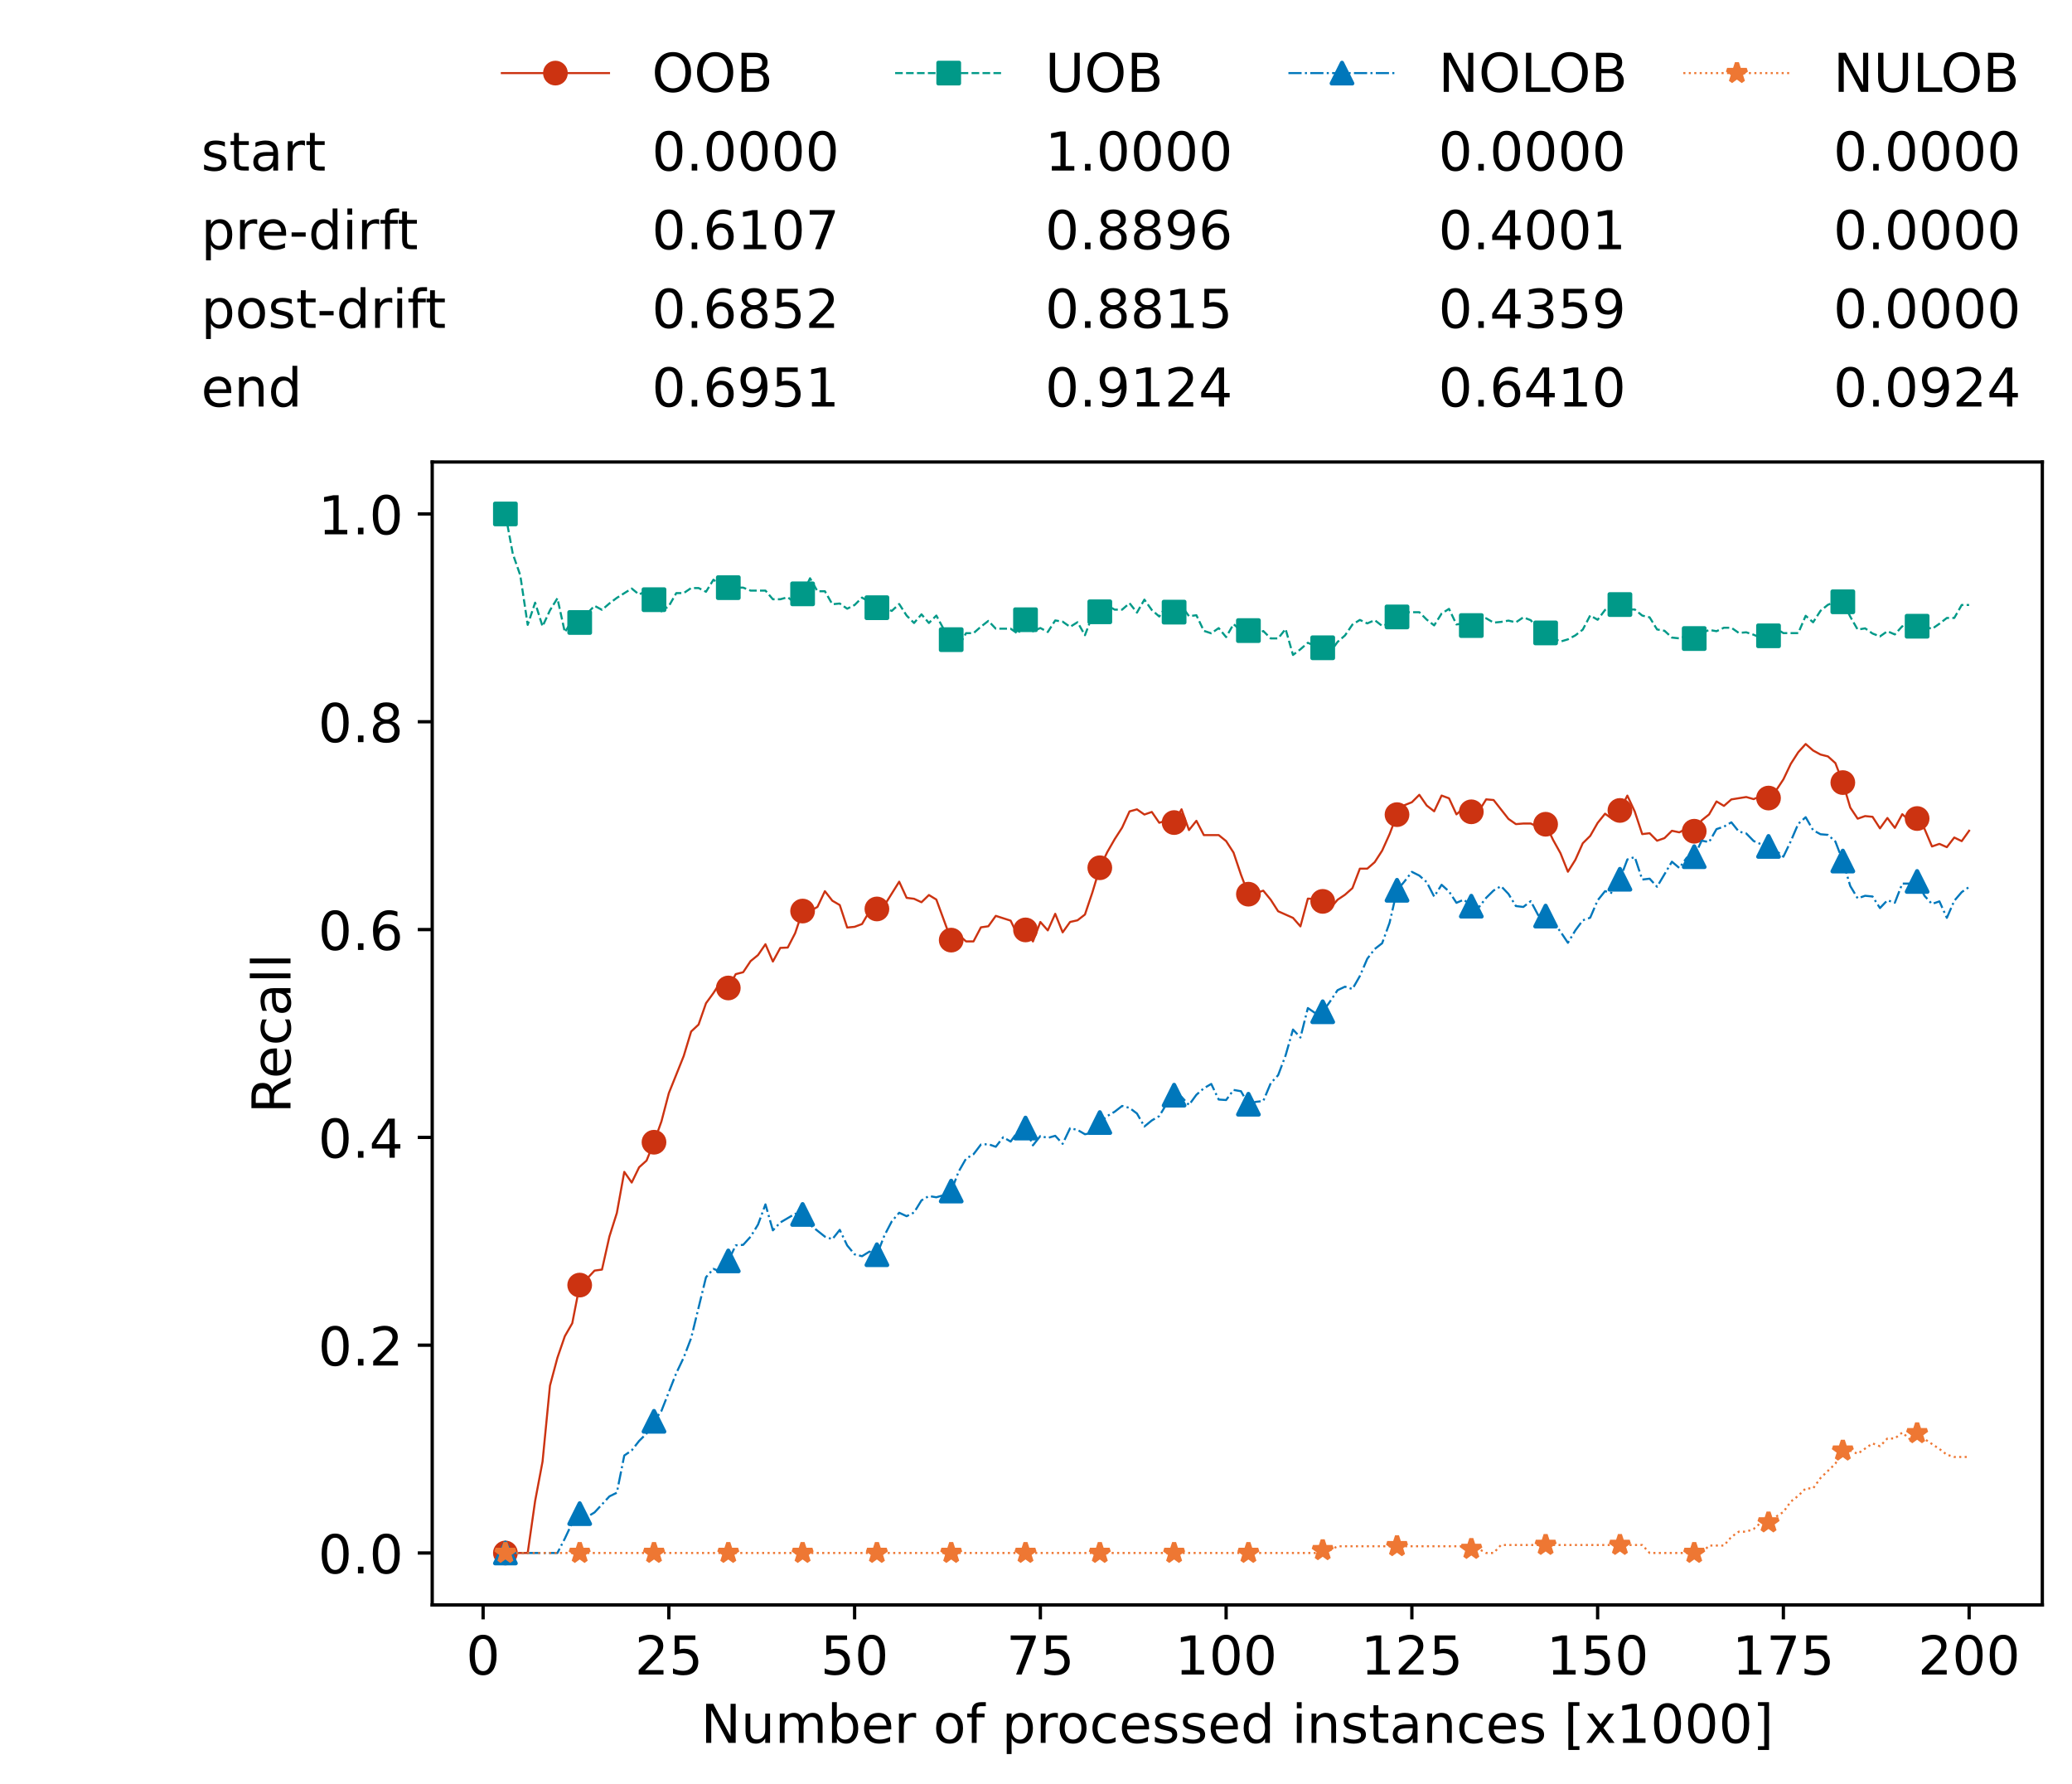 <?xml version="1.0" encoding="utf-8" standalone="no"?>
<!DOCTYPE svg PUBLIC "-//W3C//DTD SVG 1.1//EN"
  "http://www.w3.org/Graphics/SVG/1.1/DTD/svg11.dtd">
<!-- Created with matplotlib (https://matplotlib.org/) -->
<svg height="432.615pt" version="1.1" viewBox="0 0 502.65 432.615" width="502.65pt" xmlns="http://www.w3.org/2000/svg" xmlns:xlink="http://www.w3.org/1999/xlink">
 <defs>
  <style type="text/css">*{stroke-linecap:butt;stroke-linejoin:round;}</style>
 </defs>
 <g id="figure_1">
  <g id="patch_1">
   <path d="M 0 432.615 
L 502.65 432.615 
L 502.65 0 
L 0 0 
z
" style="fill:#ffffff;"/>
  </g>
  <g id="axes_1">
   <g id="patch_2">
    <path d="M 104.85 389.252 
L 495.45 389.252 
L 495.45 112.052 
L 104.85 112.052 
z
" style="fill:#ffffff;"/>
   </g>
   <g id="matplotlib.axis_1">
    <g id="xtick_1">
     <g id="line2d_1">
      <defs>
       <path d="M 0 0 
L 0 3.5 
" id="mc95a84dbaf" style="stroke:#000000;stroke-width:0.8;"/>
      </defs>
      <g>
       <use style="stroke:#000000;stroke-width:0.8;" x="117.197" xlink:href="#mc95a84dbaf" y="389.252"/>
      </g>
     </g>
     <g id="text_1">
      <!-- 0 -->
      <g transform="translate(113.061 406.13)scale(0.13 -0.13)">
       <defs>
        <path d="M 31.781 66.406 
Q 24.172 66.406 20.328 58.906 
Q 16.5 51.422 16.5 36.375 
Q 16.5 21.391 20.328 13.891 
Q 24.172 6.391 31.781 6.391 
Q 39.453 6.391 43.281 13.891 
Q 47.125 21.391 47.125 36.375 
Q 47.125 51.422 43.281 58.906 
Q 39.453 66.406 31.781 66.406 
z
M 31.781 74.219 
Q 44.047 74.219 50.516 64.516 
Q 56.984 54.828 56.984 36.375 
Q 56.984 17.969 50.516 8.266 
Q 44.047 -1.422 31.781 -1.422 
Q 19.531 -1.422 13.062 8.266 
Q 6.594 17.969 6.594 36.375 
Q 6.594 54.828 13.062 64.516 
Q 19.531 74.219 31.781 74.219 
z
" id="DejaVuSans-48"/>
       </defs>
       <use xlink:href="#DejaVuSans-48"/>
      </g>
     </g>
    </g>
    <g id="xtick_2">
     <g id="line2d_2">
      <g>
       <use style="stroke:#000000;stroke-width:0.8;" x="162.259" xlink:href="#mc95a84dbaf" y="389.252"/>
      </g>
     </g>
     <g id="text_2">
      <!-- 25 -->
      <g transform="translate(153.988 406.13)scale(0.13 -0.13)">
       <defs>
        <path d="M 19.188 8.297 
L 53.609 8.297 
L 53.609 0 
L 7.328 0 
L 7.328 8.297 
Q 12.938 14.109 22.625 23.891 
Q 32.328 33.688 34.812 36.531 
Q 39.547 41.844 41.422 45.531 
Q 43.312 49.219 43.312 52.781 
Q 43.312 58.594 39.234 62.25 
Q 35.156 65.922 28.609 65.922 
Q 23.969 65.922 18.812 64.312 
Q 13.672 62.703 7.812 59.422 
L 7.812 69.391 
Q 13.766 71.781 18.938 73 
Q 24.125 74.219 28.422 74.219 
Q 39.75 74.219 46.484 68.547 
Q 53.219 62.891 53.219 53.422 
Q 53.219 48.922 51.531 44.891 
Q 49.859 40.875 45.406 35.406 
Q 44.188 33.984 37.641 27.219 
Q 31.109 20.453 19.188 8.297 
z
" id="DejaVuSans-50"/>
        <path d="M 10.797 72.906 
L 49.516 72.906 
L 49.516 64.594 
L 19.828 64.594 
L 19.828 46.734 
Q 21.969 47.469 24.109 47.828 
Q 26.266 48.188 28.422 48.188 
Q 40.625 48.188 47.75 41.5 
Q 54.891 34.812 54.891 23.391 
Q 54.891 11.625 47.562 5.094 
Q 40.234 -1.422 26.906 -1.422 
Q 22.312 -1.422 17.547 -0.641 
Q 12.797 0.141 7.719 1.703 
L 7.719 11.625 
Q 12.109 9.234 16.797 8.062 
Q 21.484 6.891 26.703 6.891 
Q 35.156 6.891 40.078 11.328 
Q 45.016 15.766 45.016 23.391 
Q 45.016 31 40.078 35.438 
Q 35.156 39.891 26.703 39.891 
Q 22.75 39.891 18.812 39.016 
Q 14.891 38.141 10.797 36.281 
z
" id="DejaVuSans-53"/>
       </defs>
       <use xlink:href="#DejaVuSans-50"/>
       <use x="63.623" xlink:href="#DejaVuSans-53"/>
      </g>
     </g>
    </g>
    <g id="xtick_3">
     <g id="line2d_3">
      <g>
       <use style="stroke:#000000;stroke-width:0.8;" x="207.322" xlink:href="#mc95a84dbaf" y="389.252"/>
      </g>
     </g>
     <g id="text_3">
      <!-- 50 -->
      <g transform="translate(199.05 406.13)scale(0.13 -0.13)">
       <use xlink:href="#DejaVuSans-53"/>
       <use x="63.623" xlink:href="#DejaVuSans-48"/>
      </g>
     </g>
    </g>
    <g id="xtick_4">
     <g id="line2d_4">
      <g>
       <use style="stroke:#000000;stroke-width:0.8;" x="252.384" xlink:href="#mc95a84dbaf" y="389.252"/>
      </g>
     </g>
     <g id="text_4">
      <!-- 75 -->
      <g transform="translate(244.113 406.13)scale(0.13 -0.13)">
       <defs>
        <path d="M 8.203 72.906 
L 55.078 72.906 
L 55.078 68.703 
L 28.609 0 
L 18.312 0 
L 43.219 64.594 
L 8.203 64.594 
z
" id="DejaVuSans-55"/>
       </defs>
       <use xlink:href="#DejaVuSans-55"/>
       <use x="63.623" xlink:href="#DejaVuSans-53"/>
      </g>
     </g>
    </g>
    <g id="xtick_5">
     <g id="line2d_5">
      <g>
       <use style="stroke:#000000;stroke-width:0.8;" x="297.446" xlink:href="#mc95a84dbaf" y="389.252"/>
      </g>
     </g>
     <g id="text_5">
      <!-- 100 -->
      <g transform="translate(285.039 406.13)scale(0.13 -0.13)">
       <defs>
        <path d="M 12.406 8.297 
L 28.516 8.297 
L 28.516 63.922 
L 10.984 60.406 
L 10.984 69.391 
L 28.422 72.906 
L 38.281 72.906 
L 38.281 8.297 
L 54.391 8.297 
L 54.391 0 
L 12.406 0 
z
" id="DejaVuSans-49"/>
       </defs>
       <use xlink:href="#DejaVuSans-49"/>
       <use x="63.623" xlink:href="#DejaVuSans-48"/>
       <use x="127.246" xlink:href="#DejaVuSans-48"/>
      </g>
     </g>
    </g>
    <g id="xtick_6">
     <g id="line2d_6">
      <g>
       <use style="stroke:#000000;stroke-width:0.8;" x="342.509" xlink:href="#mc95a84dbaf" y="389.252"/>
      </g>
     </g>
     <g id="text_6">
      <!-- 125 -->
      <g transform="translate(330.102 406.13)scale(0.13 -0.13)">
       <use xlink:href="#DejaVuSans-49"/>
       <use x="63.623" xlink:href="#DejaVuSans-50"/>
       <use x="127.246" xlink:href="#DejaVuSans-53"/>
      </g>
     </g>
    </g>
    <g id="xtick_7">
     <g id="line2d_7">
      <g>
       <use style="stroke:#000000;stroke-width:0.8;" x="387.571" xlink:href="#mc95a84dbaf" y="389.252"/>
      </g>
     </g>
     <g id="text_7">
      <!-- 150 -->
      <g transform="translate(375.164 406.13)scale(0.13 -0.13)">
       <use xlink:href="#DejaVuSans-49"/>
       <use x="63.623" xlink:href="#DejaVuSans-53"/>
       <use x="127.246" xlink:href="#DejaVuSans-48"/>
      </g>
     </g>
    </g>
    <g id="xtick_8">
     <g id="line2d_8">
      <g>
       <use style="stroke:#000000;stroke-width:0.8;" x="432.633" xlink:href="#mc95a84dbaf" y="389.252"/>
      </g>
     </g>
     <g id="text_8">
      <!-- 175 -->
      <g transform="translate(420.226 406.13)scale(0.13 -0.13)">
       <use xlink:href="#DejaVuSans-49"/>
       <use x="63.623" xlink:href="#DejaVuSans-55"/>
       <use x="127.246" xlink:href="#DejaVuSans-53"/>
      </g>
     </g>
    </g>
    <g id="xtick_9">
     <g id="line2d_9">
      <g>
       <use style="stroke:#000000;stroke-width:0.8;" x="477.695" xlink:href="#mc95a84dbaf" y="389.252"/>
      </g>
     </g>
     <g id="text_9">
      <!-- 200 -->
      <g transform="translate(465.289 406.13)scale(0.13 -0.13)">
       <use xlink:href="#DejaVuSans-50"/>
       <use x="63.623" xlink:href="#DejaVuSans-48"/>
       <use x="127.246" xlink:href="#DejaVuSans-48"/>
      </g>
     </g>
    </g>
    <g id="text_10">
     <!-- Number of processed instances [x1000] -->
     <g transform="translate(170.025 422.711)scale(0.13 -0.13)">
      <defs>
       <path d="M 9.812 72.906 
L 23.094 72.906 
L 55.422 11.922 
L 55.422 72.906 
L 64.984 72.906 
L 64.984 0 
L 51.703 0 
L 19.391 60.984 
L 19.391 0 
L 9.812 0 
z
" id="DejaVuSans-78"/>
       <path d="M 8.5 21.578 
L 8.5 54.688 
L 17.484 54.688 
L 17.484 21.922 
Q 17.484 14.156 20.5 10.266 
Q 23.531 6.391 29.594 6.391 
Q 36.859 6.391 41.078 11.031 
Q 45.312 15.672 45.312 23.688 
L 45.312 54.688 
L 54.297 54.688 
L 54.297 0 
L 45.312 0 
L 45.312 8.406 
Q 42.047 3.422 37.719 1 
Q 33.406 -1.422 27.688 -1.422 
Q 18.266 -1.422 13.375 4.438 
Q 8.5 10.297 8.5 21.578 
z
M 31.109 56 
z
" id="DejaVuSans-117"/>
       <path d="M 52 44.188 
Q 55.375 50.25 60.062 53.125 
Q 64.75 56 71.094 56 
Q 79.641 56 84.281 50.016 
Q 88.922 44.047 88.922 33.016 
L 88.922 0 
L 79.891 0 
L 79.891 32.719 
Q 79.891 40.578 77.094 44.375 
Q 74.312 48.188 68.609 48.188 
Q 61.625 48.188 57.562 43.547 
Q 53.516 38.922 53.516 30.906 
L 53.516 0 
L 44.484 0 
L 44.484 32.719 
Q 44.484 40.625 41.703 44.406 
Q 38.922 48.188 33.109 48.188 
Q 26.219 48.188 22.156 43.531 
Q 18.109 38.875 18.109 30.906 
L 18.109 0 
L 9.078 0 
L 9.078 54.688 
L 18.109 54.688 
L 18.109 46.188 
Q 21.188 51.219 25.484 53.609 
Q 29.781 56 35.688 56 
Q 41.656 56 45.828 52.969 
Q 50 49.953 52 44.188 
z
" id="DejaVuSans-109"/>
       <path d="M 48.688 27.297 
Q 48.688 37.203 44.609 42.844 
Q 40.531 48.484 33.406 48.484 
Q 26.266 48.484 22.188 42.844 
Q 18.109 37.203 18.109 27.297 
Q 18.109 17.391 22.188 11.75 
Q 26.266 6.109 33.406 6.109 
Q 40.531 6.109 44.609 11.75 
Q 48.688 17.391 48.688 27.297 
z
M 18.109 46.391 
Q 20.953 51.266 25.266 53.625 
Q 29.594 56 35.594 56 
Q 45.562 56 51.781 48.094 
Q 58.016 40.188 58.016 27.297 
Q 58.016 14.406 51.781 6.484 
Q 45.562 -1.422 35.594 -1.422 
Q 29.594 -1.422 25.266 0.953 
Q 20.953 3.328 18.109 8.203 
L 18.109 0 
L 9.078 0 
L 9.078 75.984 
L 18.109 75.984 
z
" id="DejaVuSans-98"/>
       <path d="M 56.203 29.594 
L 56.203 25.203 
L 14.891 25.203 
Q 15.484 15.922 20.484 11.062 
Q 25.484 6.203 34.422 6.203 
Q 39.594 6.203 44.453 7.469 
Q 49.312 8.734 54.109 11.281 
L 54.109 2.781 
Q 49.266 0.734 44.188 -0.344 
Q 39.109 -1.422 33.891 -1.422 
Q 20.797 -1.422 13.156 6.188 
Q 5.516 13.812 5.516 26.812 
Q 5.516 40.234 12.766 48.109 
Q 20.016 56 32.328 56 
Q 43.359 56 49.781 48.891 
Q 56.203 41.797 56.203 29.594 
z
M 47.219 32.234 
Q 47.125 39.594 43.094 43.984 
Q 39.062 48.391 32.422 48.391 
Q 24.906 48.391 20.391 44.141 
Q 15.875 39.891 15.188 32.172 
z
" id="DejaVuSans-101"/>
       <path d="M 41.109 46.297 
Q 39.594 47.172 37.812 47.578 
Q 36.031 48 33.891 48 
Q 26.266 48 22.188 43.047 
Q 18.109 38.094 18.109 28.812 
L 18.109 0 
L 9.078 0 
L 9.078 54.688 
L 18.109 54.688 
L 18.109 46.188 
Q 20.953 51.172 25.484 53.578 
Q 30.031 56 36.531 56 
Q 37.453 56 38.578 55.875 
Q 39.703 55.766 41.062 55.516 
z
" id="DejaVuSans-114"/>
       <path id="DejaVuSans-32"/>
       <path d="M 30.609 48.391 
Q 23.391 48.391 19.188 42.75 
Q 14.984 37.109 14.984 27.297 
Q 14.984 17.484 19.156 11.844 
Q 23.344 6.203 30.609 6.203 
Q 37.797 6.203 41.984 11.859 
Q 46.188 17.531 46.188 27.297 
Q 46.188 37.016 41.984 42.703 
Q 37.797 48.391 30.609 48.391 
z
M 30.609 56 
Q 42.328 56 49.016 48.375 
Q 55.719 40.766 55.719 27.297 
Q 55.719 13.875 49.016 6.219 
Q 42.328 -1.422 30.609 -1.422 
Q 18.844 -1.422 12.172 6.219 
Q 5.516 13.875 5.516 27.297 
Q 5.516 40.766 12.172 48.375 
Q 18.844 56 30.609 56 
z
" id="DejaVuSans-111"/>
       <path d="M 37.109 75.984 
L 37.109 68.5 
L 28.516 68.5 
Q 23.688 68.5 21.797 66.547 
Q 19.922 64.594 19.922 59.516 
L 19.922 54.688 
L 34.719 54.688 
L 34.719 47.703 
L 19.922 47.703 
L 19.922 0 
L 10.891 0 
L 10.891 47.703 
L 2.297 47.703 
L 2.297 54.688 
L 10.891 54.688 
L 10.891 58.5 
Q 10.891 67.625 15.141 71.797 
Q 19.391 75.984 28.609 75.984 
z
" id="DejaVuSans-102"/>
       <path d="M 18.109 8.203 
L 18.109 -20.797 
L 9.078 -20.797 
L 9.078 54.688 
L 18.109 54.688 
L 18.109 46.391 
Q 20.953 51.266 25.266 53.625 
Q 29.594 56 35.594 56 
Q 45.562 56 51.781 48.094 
Q 58.016 40.188 58.016 27.297 
Q 58.016 14.406 51.781 6.484 
Q 45.562 -1.422 35.594 -1.422 
Q 29.594 -1.422 25.266 0.953 
Q 20.953 3.328 18.109 8.203 
z
M 48.688 27.297 
Q 48.688 37.203 44.609 42.844 
Q 40.531 48.484 33.406 48.484 
Q 26.266 48.484 22.188 42.844 
Q 18.109 37.203 18.109 27.297 
Q 18.109 17.391 22.188 11.75 
Q 26.266 6.109 33.406 6.109 
Q 40.531 6.109 44.609 11.75 
Q 48.688 17.391 48.688 27.297 
z
" id="DejaVuSans-112"/>
       <path d="M 48.781 52.594 
L 48.781 44.188 
Q 44.969 46.297 41.141 47.344 
Q 37.312 48.391 33.406 48.391 
Q 24.656 48.391 19.812 42.844 
Q 14.984 37.312 14.984 27.297 
Q 14.984 17.281 19.812 11.734 
Q 24.656 6.203 33.406 6.203 
Q 37.312 6.203 41.141 7.25 
Q 44.969 8.297 48.781 10.406 
L 48.781 2.094 
Q 45.016 0.344 40.984 -0.531 
Q 36.969 -1.422 32.422 -1.422 
Q 20.062 -1.422 12.781 6.344 
Q 5.516 14.109 5.516 27.297 
Q 5.516 40.672 12.859 48.328 
Q 20.219 56 33.016 56 
Q 37.156 56 41.109 55.141 
Q 45.062 54.297 48.781 52.594 
z
" id="DejaVuSans-99"/>
       <path d="M 44.281 53.078 
L 44.281 44.578 
Q 40.484 46.531 36.375 47.5 
Q 32.281 48.484 27.875 48.484 
Q 21.188 48.484 17.844 46.438 
Q 14.5 44.391 14.5 40.281 
Q 14.5 37.156 16.891 35.375 
Q 19.281 33.594 26.516 31.984 
L 29.594 31.297 
Q 39.156 29.25 43.188 25.516 
Q 47.219 21.781 47.219 15.094 
Q 47.219 7.469 41.188 3.016 
Q 35.156 -1.422 24.609 -1.422 
Q 20.219 -1.422 15.453 -0.562 
Q 10.688 0.297 5.422 2 
L 5.422 11.281 
Q 10.406 8.688 15.234 7.391 
Q 20.062 6.109 24.812 6.109 
Q 31.156 6.109 34.562 8.281 
Q 37.984 10.453 37.984 14.406 
Q 37.984 18.062 35.516 20.016 
Q 33.062 21.969 24.703 23.781 
L 21.578 24.516 
Q 13.234 26.266 9.516 29.906 
Q 5.812 33.547 5.812 39.891 
Q 5.812 47.609 11.281 51.797 
Q 16.75 56 26.812 56 
Q 31.781 56 36.172 55.266 
Q 40.578 54.547 44.281 53.078 
z
" id="DejaVuSans-115"/>
       <path d="M 45.406 46.391 
L 45.406 75.984 
L 54.391 75.984 
L 54.391 0 
L 45.406 0 
L 45.406 8.203 
Q 42.578 3.328 38.25 0.953 
Q 33.938 -1.422 27.875 -1.422 
Q 17.969 -1.422 11.734 6.484 
Q 5.516 14.406 5.516 27.297 
Q 5.516 40.188 11.734 48.094 
Q 17.969 56 27.875 56 
Q 33.938 56 38.25 53.625 
Q 42.578 51.266 45.406 46.391 
z
M 14.797 27.297 
Q 14.797 17.391 18.875 11.75 
Q 22.953 6.109 30.078 6.109 
Q 37.203 6.109 41.297 11.75 
Q 45.406 17.391 45.406 27.297 
Q 45.406 37.203 41.297 42.844 
Q 37.203 48.484 30.078 48.484 
Q 22.953 48.484 18.875 42.844 
Q 14.797 37.203 14.797 27.297 
z
" id="DejaVuSans-100"/>
       <path d="M 9.422 54.688 
L 18.406 54.688 
L 18.406 0 
L 9.422 0 
z
M 9.422 75.984 
L 18.406 75.984 
L 18.406 64.594 
L 9.422 64.594 
z
" id="DejaVuSans-105"/>
       <path d="M 54.891 33.016 
L 54.891 0 
L 45.906 0 
L 45.906 32.719 
Q 45.906 40.484 42.875 44.328 
Q 39.844 48.188 33.797 48.188 
Q 26.516 48.188 22.312 43.547 
Q 18.109 38.922 18.109 30.906 
L 18.109 0 
L 9.078 0 
L 9.078 54.688 
L 18.109 54.688 
L 18.109 46.188 
Q 21.344 51.125 25.703 53.562 
Q 30.078 56 35.797 56 
Q 45.219 56 50.047 50.172 
Q 54.891 44.344 54.891 33.016 
z
" id="DejaVuSans-110"/>
       <path d="M 18.312 70.219 
L 18.312 54.688 
L 36.812 54.688 
L 36.812 47.703 
L 18.312 47.703 
L 18.312 18.016 
Q 18.312 11.328 20.141 9.422 
Q 21.969 7.516 27.594 7.516 
L 36.812 7.516 
L 36.812 0 
L 27.594 0 
Q 17.188 0 13.234 3.875 
Q 9.281 7.766 9.281 18.016 
L 9.281 47.703 
L 2.688 47.703 
L 2.688 54.688 
L 9.281 54.688 
L 9.281 70.219 
z
" id="DejaVuSans-116"/>
       <path d="M 34.281 27.484 
Q 23.391 27.484 19.188 25 
Q 14.984 22.516 14.984 16.5 
Q 14.984 11.719 18.141 8.906 
Q 21.297 6.109 26.703 6.109 
Q 34.188 6.109 38.703 11.406 
Q 43.219 16.703 43.219 25.484 
L 43.219 27.484 
z
M 52.203 31.203 
L 52.203 0 
L 43.219 0 
L 43.219 8.297 
Q 40.141 3.328 35.547 0.953 
Q 30.953 -1.422 24.312 -1.422 
Q 15.922 -1.422 10.953 3.297 
Q 6 8.016 6 15.922 
Q 6 25.141 12.172 29.828 
Q 18.359 34.516 30.609 34.516 
L 43.219 34.516 
L 43.219 35.406 
Q 43.219 41.609 39.141 45 
Q 35.062 48.391 27.688 48.391 
Q 23 48.391 18.547 47.266 
Q 14.109 46.141 10.016 43.891 
L 10.016 52.203 
Q 14.938 54.109 19.578 55.047 
Q 24.219 56 28.609 56 
Q 40.484 56 46.344 49.844 
Q 52.203 43.703 52.203 31.203 
z
" id="DejaVuSans-97"/>
       <path d="M 8.594 75.984 
L 29.297 75.984 
L 29.297 69 
L 17.578 69 
L 17.578 -6.203 
L 29.297 -6.203 
L 29.297 -13.188 
L 8.594 -13.188 
z
" id="DejaVuSans-91"/>
       <path d="M 54.891 54.688 
L 35.109 28.078 
L 55.906 0 
L 45.312 0 
L 29.391 21.484 
L 13.484 0 
L 2.875 0 
L 24.125 28.609 
L 4.688 54.688 
L 15.281 54.688 
L 29.781 35.203 
L 44.281 54.688 
z
" id="DejaVuSans-120"/>
       <path d="M 30.422 75.984 
L 30.422 -13.188 
L 9.719 -13.188 
L 9.719 -6.203 
L 21.391 -6.203 
L 21.391 69 
L 9.719 69 
L 9.719 75.984 
z
" id="DejaVuSans-93"/>
      </defs>
      <use xlink:href="#DejaVuSans-78"/>
      <use x="74.805" xlink:href="#DejaVuSans-117"/>
      <use x="138.184" xlink:href="#DejaVuSans-109"/>
      <use x="235.596" xlink:href="#DejaVuSans-98"/>
      <use x="299.072" xlink:href="#DejaVuSans-101"/>
      <use x="360.596" xlink:href="#DejaVuSans-114"/>
      <use x="401.709" xlink:href="#DejaVuSans-32"/>
      <use x="433.496" xlink:href="#DejaVuSans-111"/>
      <use x="494.678" xlink:href="#DejaVuSans-102"/>
      <use x="529.883" xlink:href="#DejaVuSans-32"/>
      <use x="561.67" xlink:href="#DejaVuSans-112"/>
      <use x="625.146" xlink:href="#DejaVuSans-114"/>
      <use x="664.01" xlink:href="#DejaVuSans-111"/>
      <use x="725.191" xlink:href="#DejaVuSans-99"/>
      <use x="780.172" xlink:href="#DejaVuSans-101"/>
      <use x="841.695" xlink:href="#DejaVuSans-115"/>
      <use x="893.795" xlink:href="#DejaVuSans-115"/>
      <use x="945.895" xlink:href="#DejaVuSans-101"/>
      <use x="1007.418" xlink:href="#DejaVuSans-100"/>
      <use x="1070.895" xlink:href="#DejaVuSans-32"/>
      <use x="1102.682" xlink:href="#DejaVuSans-105"/>
      <use x="1130.465" xlink:href="#DejaVuSans-110"/>
      <use x="1193.844" xlink:href="#DejaVuSans-115"/>
      <use x="1245.943" xlink:href="#DejaVuSans-116"/>
      <use x="1285.152" xlink:href="#DejaVuSans-97"/>
      <use x="1346.432" xlink:href="#DejaVuSans-110"/>
      <use x="1409.811" xlink:href="#DejaVuSans-99"/>
      <use x="1464.791" xlink:href="#DejaVuSans-101"/>
      <use x="1526.314" xlink:href="#DejaVuSans-115"/>
      <use x="1578.414" xlink:href="#DejaVuSans-32"/>
      <use x="1610.201" xlink:href="#DejaVuSans-91"/>
      <use x="1649.215" xlink:href="#DejaVuSans-120"/>
      <use x="1708.395" xlink:href="#DejaVuSans-49"/>
      <use x="1772.018" xlink:href="#DejaVuSans-48"/>
      <use x="1835.641" xlink:href="#DejaVuSans-48"/>
      <use x="1899.264" xlink:href="#DejaVuSans-48"/>
      <use x="1962.887" xlink:href="#DejaVuSans-93"/>
     </g>
    </g>
   </g>
   <g id="matplotlib.axis_2">
    <g id="ytick_1">
     <g id="line2d_10">
      <defs>
       <path d="M 0 0 
L -3.5 0 
" id="m3d0d1a163e" style="stroke:#000000;stroke-width:0.8;"/>
      </defs>
      <g>
       <use style="stroke:#000000;stroke-width:0.8;" x="104.85" xlink:href="#m3d0d1a163e" y="376.652"/>
      </g>
     </g>
     <g id="text_11">
      <!-- 0.0 -->
      <g transform="translate(77.176 381.591)scale(0.13 -0.13)">
       <defs>
        <path d="M 10.688 12.406 
L 21 12.406 
L 21 0 
L 10.688 0 
z
" id="DejaVuSans-46"/>
       </defs>
       <use xlink:href="#DejaVuSans-48"/>
       <use x="63.623" xlink:href="#DejaVuSans-46"/>
       <use x="95.41" xlink:href="#DejaVuSans-48"/>
      </g>
     </g>
    </g>
    <g id="ytick_2">
     <g id="line2d_11">
      <g>
       <use style="stroke:#000000;stroke-width:0.8;" x="104.85" xlink:href="#m3d0d1a163e" y="326.252"/>
      </g>
     </g>
     <g id="text_12">
      <!-- 0.2 -->
      <g transform="translate(77.176 331.191)scale(0.13 -0.13)">
       <use xlink:href="#DejaVuSans-48"/>
       <use x="63.623" xlink:href="#DejaVuSans-46"/>
       <use x="95.41" xlink:href="#DejaVuSans-50"/>
      </g>
     </g>
    </g>
    <g id="ytick_3">
     <g id="line2d_12">
      <g>
       <use style="stroke:#000000;stroke-width:0.8;" x="104.85" xlink:href="#m3d0d1a163e" y="275.852"/>
      </g>
     </g>
     <g id="text_13">
      <!-- 0.4 -->
      <g transform="translate(77.176 280.791)scale(0.13 -0.13)">
       <defs>
        <path d="M 37.797 64.312 
L 12.891 25.391 
L 37.797 25.391 
z
M 35.203 72.906 
L 47.609 72.906 
L 47.609 25.391 
L 58.016 25.391 
L 58.016 17.188 
L 47.609 17.188 
L 47.609 0 
L 37.797 0 
L 37.797 17.188 
L 4.891 17.188 
L 4.891 26.703 
z
" id="DejaVuSans-52"/>
       </defs>
       <use xlink:href="#DejaVuSans-48"/>
       <use x="63.623" xlink:href="#DejaVuSans-46"/>
       <use x="95.41" xlink:href="#DejaVuSans-52"/>
      </g>
     </g>
    </g>
    <g id="ytick_4">
     <g id="line2d_13">
      <g>
       <use style="stroke:#000000;stroke-width:0.8;" x="104.85" xlink:href="#m3d0d1a163e" y="225.452"/>
      </g>
     </g>
     <g id="text_14">
      <!-- 0.6 -->
      <g transform="translate(77.176 230.391)scale(0.13 -0.13)">
       <defs>
        <path d="M 33.016 40.375 
Q 26.375 40.375 22.484 35.828 
Q 18.609 31.297 18.609 23.391 
Q 18.609 15.531 22.484 10.953 
Q 26.375 6.391 33.016 6.391 
Q 39.656 6.391 43.531 10.953 
Q 47.406 15.531 47.406 23.391 
Q 47.406 31.297 43.531 35.828 
Q 39.656 40.375 33.016 40.375 
z
M 52.594 71.297 
L 52.594 62.312 
Q 48.875 64.062 45.094 64.984 
Q 41.312 65.922 37.594 65.922 
Q 27.828 65.922 22.672 59.328 
Q 17.531 52.734 16.797 39.406 
Q 19.672 43.656 24.016 45.922 
Q 28.375 48.188 33.594 48.188 
Q 44.578 48.188 50.953 41.516 
Q 57.328 34.859 57.328 23.391 
Q 57.328 12.156 50.688 5.359 
Q 44.047 -1.422 33.016 -1.422 
Q 20.359 -1.422 13.672 8.266 
Q 6.984 17.969 6.984 36.375 
Q 6.984 53.656 15.188 63.938 
Q 23.391 74.219 37.203 74.219 
Q 40.922 74.219 44.703 73.484 
Q 48.484 72.75 52.594 71.297 
z
" id="DejaVuSans-54"/>
       </defs>
       <use xlink:href="#DejaVuSans-48"/>
       <use x="63.623" xlink:href="#DejaVuSans-46"/>
       <use x="95.41" xlink:href="#DejaVuSans-54"/>
      </g>
     </g>
    </g>
    <g id="ytick_5">
     <g id="line2d_14">
      <g>
       <use style="stroke:#000000;stroke-width:0.8;" x="104.85" xlink:href="#m3d0d1a163e" y="175.052"/>
      </g>
     </g>
     <g id="text_15">
      <!-- 0.8 -->
      <g transform="translate(77.176 179.991)scale(0.13 -0.13)">
       <defs>
        <path d="M 31.781 34.625 
Q 24.75 34.625 20.719 30.859 
Q 16.703 27.094 16.703 20.516 
Q 16.703 13.922 20.719 10.156 
Q 24.75 6.391 31.781 6.391 
Q 38.812 6.391 42.859 10.172 
Q 46.922 13.969 46.922 20.516 
Q 46.922 27.094 42.891 30.859 
Q 38.875 34.625 31.781 34.625 
z
M 21.922 38.812 
Q 15.578 40.375 12.031 44.719 
Q 8.5 49.078 8.5 55.328 
Q 8.5 64.062 14.719 69.141 
Q 20.953 74.219 31.781 74.219 
Q 42.672 74.219 48.875 69.141 
Q 55.078 64.062 55.078 55.328 
Q 55.078 49.078 51.531 44.719 
Q 48 40.375 41.703 38.812 
Q 48.828 37.156 52.797 32.312 
Q 56.781 27.484 56.781 20.516 
Q 56.781 9.906 50.312 4.234 
Q 43.844 -1.422 31.781 -1.422 
Q 19.734 -1.422 13.25 4.234 
Q 6.781 9.906 6.781 20.516 
Q 6.781 27.484 10.781 32.312 
Q 14.797 37.156 21.922 38.812 
z
M 18.312 54.391 
Q 18.312 48.734 21.844 45.562 
Q 25.391 42.391 31.781 42.391 
Q 38.141 42.391 41.719 45.562 
Q 45.312 48.734 45.312 54.391 
Q 45.312 60.062 41.719 63.234 
Q 38.141 66.406 31.781 66.406 
Q 25.391 66.406 21.844 63.234 
Q 18.312 60.062 18.312 54.391 
z
" id="DejaVuSans-56"/>
       </defs>
       <use xlink:href="#DejaVuSans-48"/>
       <use x="63.623" xlink:href="#DejaVuSans-46"/>
       <use x="95.41" xlink:href="#DejaVuSans-56"/>
      </g>
     </g>
    </g>
    <g id="ytick_6">
     <g id="line2d_15">
      <g>
       <use style="stroke:#000000;stroke-width:0.8;" x="104.85" xlink:href="#m3d0d1a163e" y="124.652"/>
      </g>
     </g>
     <g id="text_16">
      <!-- 1.0 -->
      <g transform="translate(77.176 129.591)scale(0.13 -0.13)">
       <use xlink:href="#DejaVuSans-49"/>
       <use x="63.623" xlink:href="#DejaVuSans-46"/>
       <use x="95.41" xlink:href="#DejaVuSans-48"/>
      </g>
     </g>
    </g>
    <g id="text_17">
     <!-- Recall -->
     <g transform="translate(70.472 270.044)rotate(-90)scale(0.13 -0.13)">
      <defs>
       <path d="M 44.391 34.188 
Q 47.562 33.109 50.562 29.594 
Q 53.562 26.078 56.594 19.922 
L 66.609 0 
L 56 0 
L 46.688 18.703 
Q 43.062 26.031 39.672 28.422 
Q 36.281 30.812 30.422 30.812 
L 19.672 30.812 
L 19.672 0 
L 9.812 0 
L 9.812 72.906 
L 32.078 72.906 
Q 44.578 72.906 50.734 67.672 
Q 56.891 62.453 56.891 51.906 
Q 56.891 45.016 53.688 40.469 
Q 50.484 35.938 44.391 34.188 
z
M 19.672 64.797 
L 19.672 38.922 
L 32.078 38.922 
Q 39.203 38.922 42.844 42.219 
Q 46.484 45.516 46.484 51.906 
Q 46.484 58.297 42.844 61.547 
Q 39.203 64.797 32.078 64.797 
z
" id="DejaVuSans-82"/>
       <path d="M 9.422 75.984 
L 18.406 75.984 
L 18.406 0 
L 9.422 0 
z
" id="DejaVuSans-108"/>
      </defs>
      <use xlink:href="#DejaVuSans-82"/>
      <use x="64.982" xlink:href="#DejaVuSans-101"/>
      <use x="126.506" xlink:href="#DejaVuSans-99"/>
      <use x="181.486" xlink:href="#DejaVuSans-97"/>
      <use x="242.766" xlink:href="#DejaVuSans-108"/>
      <use x="270.549" xlink:href="#DejaVuSans-108"/>
     </g>
    </g>
   </g>
   <g id="line2d_16"/>
   <g id="line2d_17"/>
   <g id="line2d_18"/>
   <g id="line2d_19"/>
   <g id="line2d_20"/>
   <g id="line2d_21">
    <path clip-path="url(#pd3a682c18b)" d="M 122.605 376.652 
L 128.012 376.652 
L 129.815 364.052 
L 131.617 354.485 
L 133.419 336.052 
L 135.222 329.314 
L 137.024 324.074 
L 138.827 320.932 
L 140.629 311.679 
L 142.432 310.093 
L 144.234 308.164 
L 146.037 307.914 
L 147.839 299.896 
L 149.642 294.193 
L 151.444 284.22 
L 153.247 286.81 
L 155.049 283.098 
L 156.852 281.476 
L 158.654 277.029 
L 160.457 271.989 
L 162.259 265.116 
L 165.864 256.124 
L 167.667 250.174 
L 169.469 248.494 
L 171.272 243.319 
L 173.074 240.844 
L 174.877 238.044 
L 176.679 239.619 
L 178.482 236.259 
L 180.284 235.801 
L 182.087 233.101 
L 183.889 231.631 
L 185.692 229.006 
L 187.494 233.206 
L 189.297 229.897 
L 191.099 229.815 
L 192.902 226.315 
L 194.704 220.962 
L 196.507 220.962 
L 198.309 219.96 
L 200.112 216.142 
L 201.914 218.452 
L 203.717 219.502 
L 205.519 224.962 
L 207.322 224.782 
L 209.124 224.107 
L 210.927 221.027 
L 212.729 220.454 
L 214.532 219.614 
L 218.137 213.839 
L 219.939 217.759 
L 221.742 217.984 
L 223.544 218.824 
L 225.347 217.074 
L 227.149 218.174 
L 230.754 228.009 
L 232.557 226.749 
L 234.359 228.324 
L 236.162 228.324 
L 237.964 224.912 
L 239.767 224.649 
L 241.569 222.129 
L 245.174 223.284 
L 246.976 227.064 
L 248.779 225.537 
L 250.581 228.337 
L 252.384 223.612 
L 254.186 225.652 
L 255.989 221.627 
L 257.791 226.127 
L 259.594 223.607 
L 261.396 223.203 
L 263.199 221.803 
L 265.001 216.448 
L 266.804 210.463 
L 268.606 206.683 
L 270.409 203.533 
L 272.211 200.733 
L 274.014 196.795 
L 275.816 196.294 
L 277.619 197.554 
L 279.421 196.924 
L 281.224 199.549 
L 283.026 198.977 
L 284.829 199.502 
L 286.631 196.282 
L 288.434 201.322 
L 290.236 199.072 
L 292.039 202.537 
L 295.644 202.537 
L 297.446 203.99 
L 299.249 206.79 
L 301.051 212.145 
L 302.854 216.87 
L 304.656 216.641 
L 306.459 216.011 
L 308.261 218.211 
L 310.064 221.011 
L 313.669 222.615 
L 315.471 224.677 
L 317.274 217.947 
L 319.076 218.035 
L 320.879 218.616 
L 322.681 220.348 
L 324.484 218.216 
L 326.286 217.004 
L 328.089 215.401 
L 329.891 210.676 
L 331.694 210.676 
L 333.496 209.101 
L 335.299 206.301 
L 337.101 202.303 
L 338.904 197.578 
L 340.706 195.287 
L 342.509 194.567 
L 344.311 192.767 
L 346.114 195.367 
L 347.916 196.767 
L 349.719 192.948 
L 351.521 193.617 
L 353.324 197.511 
L 355.126 195.896 
L 356.928 196.891 
L 358.731 196.778 
L 360.533 193.87 
L 362.336 194.032 
L 365.941 198.616 
L 367.743 199.876 
L 369.546 199.733 
L 371.348 199.733 
L 373.151 200.581 
L 374.953 199.906 
L 376.756 203.686 
L 378.558 206.926 
L 380.361 211.426 
L 382.163 208.546 
L 383.966 204.521 
L 385.768 202.739 
L 387.571 199.589 
L 389.373 197.349 
L 391.176 198.662 
L 392.978 196.562 
L 394.781 192.962 
L 396.583 196.838 
L 398.386 202.298 
L 400.188 202.083 
L 401.991 203.903 
L 403.793 203.273 
L 405.596 201.491 
L 407.398 201.873 
L 409.201 200.928 
L 411.003 201.603 
L 412.806 198.969 
L 414.608 197.529 
L 416.411 194.379 
L 418.213 195.459 
L 420.016 193.884 
L 423.621 193.304 
L 425.423 193.819 
L 427.226 193.032 
L 429.028 193.557 
L 430.831 191.757 
L 432.633 189.025 
L 434.436 185.245 
L 436.238 182.445 
L 438.041 180.445 
L 439.843 182.02 
L 441.646 183 
L 443.448 183.459 
L 445.251 185.079 
L 447.053 189.804 
L 448.856 195.858 
L 450.658 198.558 
L 452.461 197.928 
L 454.263 198.108 
L 456.066 200.908 
L 457.868 198.388 
L 459.671 200.788 
L 461.473 197.472 
L 463.276 199.047 
L 465.078 198.522 
L 466.881 201.042 
L 468.683 205.297 
L 470.485 204.667 
L 472.288 205.467 
L 474.09 203.127 
L 475.893 204.002 
L 477.695 201.482 
L 477.695 201.482 
" style="fill:none;stroke:#cc3311;stroke-linecap:square;stroke-width:0.5;"/>
    <defs>
     <path d="M 0 2.5 
C 0.663 2.5 1.299 2.237 1.768 1.768 
C 2.237 1.299 2.5 0.663 2.5 0 
C 2.5 -0.663 2.237 -1.299 1.768 -1.768 
C 1.299 -2.237 0.663 -2.5 0 -2.5 
C -0.663 -2.5 -1.299 -2.237 -1.768 -1.768 
C -2.237 -1.299 -2.5 -0.663 -2.5 0 
C -2.5 0.663 -2.237 1.299 -1.768 1.768 
C -1.299 2.237 -0.663 2.5 0 2.5 
z
" id="m7517959079" style="stroke:#cc3311;"/>
    </defs>
    <g clip-path="url(#pd3a682c18b)">
     <use style="fill:#cc3311;stroke:#cc3311;" x="122.605" xlink:href="#m7517959079" y="376.652"/>
     <use style="fill:#cc3311;stroke:#cc3311;" x="140.629" xlink:href="#m7517959079" y="311.679"/>
     <use style="fill:#cc3311;stroke:#cc3311;" x="158.654" xlink:href="#m7517959079" y="277.029"/>
     <use style="fill:#cc3311;stroke:#cc3311;" x="176.679" xlink:href="#m7517959079" y="239.619"/>
     <use style="fill:#cc3311;stroke:#cc3311;" x="194.704" xlink:href="#m7517959079" y="220.962"/>
     <use style="fill:#cc3311;stroke:#cc3311;" x="212.729" xlink:href="#m7517959079" y="220.454"/>
     <use style="fill:#cc3311;stroke:#cc3311;" x="230.754" xlink:href="#m7517959079" y="228.009"/>
     <use style="fill:#cc3311;stroke:#cc3311;" x="248.779" xlink:href="#m7517959079" y="225.537"/>
     <use style="fill:#cc3311;stroke:#cc3311;" x="266.804" xlink:href="#m7517959079" y="210.463"/>
     <use style="fill:#cc3311;stroke:#cc3311;" x="284.829" xlink:href="#m7517959079" y="199.502"/>
     <use style="fill:#cc3311;stroke:#cc3311;" x="302.854" xlink:href="#m7517959079" y="216.87"/>
     <use style="fill:#cc3311;stroke:#cc3311;" x="320.879" xlink:href="#m7517959079" y="218.616"/>
     <use style="fill:#cc3311;stroke:#cc3311;" x="338.904" xlink:href="#m7517959079" y="197.578"/>
     <use style="fill:#cc3311;stroke:#cc3311;" x="356.928" xlink:href="#m7517959079" y="196.891"/>
     <use style="fill:#cc3311;stroke:#cc3311;" x="374.953" xlink:href="#m7517959079" y="199.906"/>
     <use style="fill:#cc3311;stroke:#cc3311;" x="392.978" xlink:href="#m7517959079" y="196.562"/>
     <use style="fill:#cc3311;stroke:#cc3311;" x="411.003" xlink:href="#m7517959079" y="201.603"/>
     <use style="fill:#cc3311;stroke:#cc3311;" x="429.028" xlink:href="#m7517959079" y="193.557"/>
     <use style="fill:#cc3311;stroke:#cc3311;" x="447.053" xlink:href="#m7517959079" y="189.804"/>
     <use style="fill:#cc3311;stroke:#cc3311;" x="465.078" xlink:href="#m7517959079" y="198.522"/>
    </g>
   </g>
   <g id="line2d_22"/>
   <g id="line2d_23"/>
   <g id="line2d_24"/>
   <g id="line2d_25"/>
   <g id="line2d_26">
    <path clip-path="url(#pd3a682c18b)" d="M 122.605 124.652 
L 124.407 134.344 
L 126.21 139.513 
L 128.012 151.548 
L 129.815 146.169 
L 131.617 151.916 
L 133.419 148.021 
L 135.222 145.1 
L 137.024 153.328 
L 138.827 150.46 
L 140.629 150.978 
L 142.432 148.784 
L 144.234 146.928 
L 146.037 147.908 
L 147.839 146.357 
L 149.642 145.001 
L 153.247 142.74 
L 155.049 144.199 
L 156.852 143.222 
L 158.654 145.445 
L 160.457 148.256 
L 162.259 146.996 
L 164.062 143.846 
L 165.864 143.846 
L 167.667 142.621 
L 169.469 142.621 
L 171.272 143.521 
L 173.074 140.596 
L 174.877 141.996 
L 176.679 142.521 
L 180.284 142.521 
L 182.087 143.241 
L 185.692 143.241 
L 187.494 145.341 
L 189.297 145.341 
L 191.099 144.85 
L 192.902 146.25 
L 194.704 144.027 
L 196.507 140.247 
L 198.309 143.397 
L 200.112 143.397 
L 201.914 146.547 
L 203.717 146.372 
L 205.519 147.632 
L 207.322 146.732 
L 209.124 144.932 
L 210.927 146.052 
L 212.729 147.388 
L 214.532 147.388 
L 216.334 148.176 
L 218.137 146.496 
L 219.939 149.296 
L 221.742 151.096 
L 223.544 148.996 
L 225.347 151.096 
L 227.149 149.296 
L 228.952 152.621 
L 230.754 155.141 
L 232.557 156.716 
L 234.359 153.566 
L 236.162 153.566 
L 237.964 151.991 
L 239.767 150.591 
L 241.569 152.481 
L 245.174 152.481 
L 246.976 153.741 
L 248.779 150.304 
L 250.581 153.104 
L 252.384 152.317 
L 254.186 153.277 
L 255.989 150.477 
L 257.791 150.777 
L 259.594 152.037 
L 261.396 150.906 
L 263.199 154.056 
L 265.001 149.331 
L 266.804 148.386 
L 268.606 146.811 
L 270.409 147.861 
L 272.211 147.861 
L 274.014 146.286 
L 275.816 148.577 
L 277.619 145.427 
L 279.421 147.947 
L 281.224 149.522 
L 283.026 146.887 
L 284.829 148.462 
L 286.631 146.922 
L 288.434 149.442 
L 290.236 149.217 
L 292.039 152.997 
L 293.841 153.597 
L 295.644 152.337 
L 297.446 154.518 
L 299.249 151.368 
L 301.051 152.943 
L 302.854 152.943 
L 304.656 154.089 
L 306.459 153.039 
L 308.261 154.839 
L 310.064 154.839 
L 311.866 152.548 
L 313.669 158.848 
L 315.471 157.473 
L 317.274 155.898 
L 319.076 156.691 
L 320.879 157.106 
L 322.681 158.208 
L 324.484 155.688 
L 326.286 154.113 
L 328.089 151.479 
L 329.891 150.354 
L 331.694 151.194 
L 333.496 150.406 
L 335.299 151.806 
L 337.101 151.2 
L 338.904 149.625 
L 340.706 148.48 
L 344.311 148.48 
L 346.114 150.28 
L 347.916 151.68 
L 349.719 148.816 
L 351.521 147.671 
L 353.324 151.451 
L 355.126 151.192 
L 356.928 151.723 
L 358.731 149.96 
L 360.533 149.96 
L 362.336 151.01 
L 364.138 150.834 
L 365.941 150.519 
L 367.743 150.939 
L 369.546 149.722 
L 371.348 150.422 
L 373.151 152.603 
L 374.953 153.503 
L 376.756 154.763 
L 378.558 155.603 
L 380.361 155.063 
L 382.163 154.103 
L 383.966 152.703 
L 385.768 149.266 
L 387.571 150.316 
L 389.373 147.936 
L 391.176 147.044 
L 392.978 146.624 
L 394.781 147.824 
L 396.583 147.824 
L 398.386 149.294 
L 400.188 149.725 
L 401.991 152.665 
L 403.793 152.98 
L 405.596 154.634 
L 407.398 154.825 
L 409.201 154.195 
L 411.003 154.87 
L 412.806 153.61 
L 414.608 152.77 
L 416.411 153.085 
L 418.213 152.245 
L 420.016 152.245 
L 421.818 153.505 
L 423.621 153.355 
L 425.423 153.945 
L 427.226 154.732 
L 429.028 154.207 
L 430.831 152.407 
L 432.633 153.553 
L 436.238 153.553 
L 438.041 149.353 
L 439.843 150.928 
L 441.646 148.128 
L 443.448 146.677 
L 445.251 145.957 
L 447.053 145.957 
L 448.856 149.557 
L 450.658 152.707 
L 452.461 152.392 
L 454.263 153.652 
L 456.066 154.352 
L 457.868 153.092 
L 459.671 153.872 
L 461.473 151.882 
L 463.276 153.457 
L 465.078 151.882 
L 466.881 151.882 
L 468.683 152.537 
L 470.485 151.277 
L 472.288 149.877 
L 474.09 149.877 
L 475.893 146.727 
L 477.695 146.727 
L 477.695 146.727 
" style="fill:none;stroke:#009988;stroke-dasharray:1.85,0.8;stroke-dashoffset:0;stroke-width:0.5;"/>
    <defs>
     <path d="M -2.5 2.5 
L 2.5 2.5 
L 2.5 -2.5 
L -2.5 -2.5 
z
" id="ma6595315fd" style="stroke:#009988;stroke-linejoin:miter;"/>
    </defs>
    <g clip-path="url(#pd3a682c18b)">
     <use style="fill:#009988;stroke:#009988;stroke-linejoin:miter;" x="122.605" xlink:href="#ma6595315fd" y="124.652"/>
     <use style="fill:#009988;stroke:#009988;stroke-linejoin:miter;" x="140.629" xlink:href="#ma6595315fd" y="150.978"/>
     <use style="fill:#009988;stroke:#009988;stroke-linejoin:miter;" x="158.654" xlink:href="#ma6595315fd" y="145.445"/>
     <use style="fill:#009988;stroke:#009988;stroke-linejoin:miter;" x="176.679" xlink:href="#ma6595315fd" y="142.521"/>
     <use style="fill:#009988;stroke:#009988;stroke-linejoin:miter;" x="194.704" xlink:href="#ma6595315fd" y="144.027"/>
     <use style="fill:#009988;stroke:#009988;stroke-linejoin:miter;" x="212.729" xlink:href="#ma6595315fd" y="147.388"/>
     <use style="fill:#009988;stroke:#009988;stroke-linejoin:miter;" x="230.754" xlink:href="#ma6595315fd" y="155.141"/>
     <use style="fill:#009988;stroke:#009988;stroke-linejoin:miter;" x="248.779" xlink:href="#ma6595315fd" y="150.304"/>
     <use style="fill:#009988;stroke:#009988;stroke-linejoin:miter;" x="266.804" xlink:href="#ma6595315fd" y="148.386"/>
     <use style="fill:#009988;stroke:#009988;stroke-linejoin:miter;" x="284.829" xlink:href="#ma6595315fd" y="148.462"/>
     <use style="fill:#009988;stroke:#009988;stroke-linejoin:miter;" x="302.854" xlink:href="#ma6595315fd" y="152.943"/>
     <use style="fill:#009988;stroke:#009988;stroke-linejoin:miter;" x="320.879" xlink:href="#ma6595315fd" y="157.106"/>
     <use style="fill:#009988;stroke:#009988;stroke-linejoin:miter;" x="338.904" xlink:href="#ma6595315fd" y="149.625"/>
     <use style="fill:#009988;stroke:#009988;stroke-linejoin:miter;" x="356.928" xlink:href="#ma6595315fd" y="151.723"/>
     <use style="fill:#009988;stroke:#009988;stroke-linejoin:miter;" x="374.953" xlink:href="#ma6595315fd" y="153.503"/>
     <use style="fill:#009988;stroke:#009988;stroke-linejoin:miter;" x="392.978" xlink:href="#ma6595315fd" y="146.624"/>
     <use style="fill:#009988;stroke:#009988;stroke-linejoin:miter;" x="411.003" xlink:href="#ma6595315fd" y="154.87"/>
     <use style="fill:#009988;stroke:#009988;stroke-linejoin:miter;" x="429.028" xlink:href="#ma6595315fd" y="154.207"/>
     <use style="fill:#009988;stroke:#009988;stroke-linejoin:miter;" x="447.053" xlink:href="#ma6595315fd" y="145.957"/>
     <use style="fill:#009988;stroke:#009988;stroke-linejoin:miter;" x="465.078" xlink:href="#ma6595315fd" y="151.882"/>
    </g>
   </g>
   <g id="line2d_27"/>
   <g id="line2d_28"/>
   <g id="line2d_29"/>
   <g id="line2d_30"/>
   <g id="line2d_31">
    <path clip-path="url(#pd3a682c18b)" d="M 122.605 376.652 
L 135.222 376.652 
L 137.024 373.152 
L 138.827 369.302 
L 140.629 367.106 
L 142.432 367.902 
L 144.234 366.813 
L 147.839 362.925 
L 149.642 362.032 
L 151.444 353.01 
L 153.247 351.778 
L 155.049 349.47 
L 156.852 347.679 
L 158.654 344.714 
L 160.457 342.194 
L 164.062 333.031 
L 165.864 329.251 
L 167.667 324.526 
L 171.272 309.766 
L 173.074 307.741 
L 174.877 308.441 
L 176.679 305.816 
L 178.482 302.036 
L 180.284 301.921 
L 182.087 299.941 
L 183.889 297.001 
L 185.692 292.101 
L 187.494 298.401 
L 189.297 296.492 
L 192.902 294.378 
L 194.704 294.543 
L 196.507 297.063 
L 200.112 299.927 
L 201.914 300.557 
L 203.717 298.282 
L 205.519 302.062 
L 207.322 304.222 
L 209.124 304.672 
L 210.927 303.552 
L 212.729 304.315 
L 214.532 299.695 
L 216.334 296.23 
L 218.137 294.13 
L 219.939 294.97 
L 221.742 294.07 
L 223.544 291.13 
L 225.347 290.08 
L 227.149 290.38 
L 228.952 289.855 
L 230.754 288.875 
L 232.557 284.15 
L 234.359 281 
L 236.162 279.95 
L 237.964 277.588 
L 239.767 277.5 
L 241.569 278.13 
L 243.372 275.82 
L 245.174 276.87 
L 246.976 274.35 
L 248.779 273.587 
L 250.581 277.787 
L 252.384 275.512 
L 254.186 275.992 
L 255.989 275.467 
L 257.791 277.417 
L 259.594 273.637 
L 261.396 274.041 
L 263.199 275.091 
L 265.001 274.776 
L 266.804 272.256 
L 268.606 270.681 
L 270.409 269.631 
L 272.211 268.231 
L 274.014 268.703 
L 275.816 270.063 
L 277.619 273.213 
L 279.421 271.743 
L 281.224 270.693 
L 283.026 267.715 
L 284.829 265.615 
L 286.631 266.035 
L 288.434 267.995 
L 290.236 265.52 
L 292.039 263.945 
L 293.841 262.895 
L 295.644 266.675 
L 297.446 266.796 
L 299.249 264.346 
L 301.051 264.661 
L 302.854 267.811 
L 304.656 267.239 
L 306.459 267.029 
L 308.261 262.729 
L 310.064 260.769 
L 311.866 255.996 
L 313.669 249.696 
L 315.471 251.643 
L 317.274 244.484 
L 319.076 245.718 
L 320.879 245.386 
L 322.681 242.866 
L 324.484 240.152 
L 326.286 239.304 
L 328.089 239.877 
L 329.891 236.727 
L 331.694 232.527 
L 333.496 230.164 
L 335.299 228.764 
L 337.101 223.797 
L 338.904 215.922 
L 340.706 213.795 
L 342.509 211.455 
L 344.311 212.355 
L 346.114 213.955 
L 347.916 217.455 
L 349.719 214.591 
L 351.521 216.214 
L 353.324 218.963 
L 355.126 218.188 
L 356.928 219.779 
L 358.731 220.079 
L 360.533 217.753 
L 362.336 215.976 
L 364.138 214.919 
L 365.941 216.809 
L 367.743 219.749 
L 369.546 219.964 
L 371.348 218.564 
L 373.151 221.956 
L 374.953 222.181 
L 376.756 223.621 
L 378.558 225.961 
L 380.361 228.661 
L 382.163 225.661 
L 383.966 223.211 
L 385.768 222.574 
L 387.571 218.374 
L 389.373 216.134 
L 391.176 216.607 
L 392.978 213.247 
L 394.781 208.447 
L 396.583 207.865 
L 398.386 213.325 
L 400.188 213.11 
L 401.991 215.07 
L 405.596 208.993 
L 407.398 210.52 
L 409.201 208 
L 411.003 207.775 
L 412.806 203.881 
L 414.608 204.241 
L 416.411 201.091 
L 418.213 200.491 
L 420.016 199.441 
L 421.818 201.681 
L 423.621 202.131 
L 425.423 203.973 
L 427.226 204.76 
L 429.028 205.285 
L 430.831 206.285 
L 432.633 207.783 
L 434.436 204.003 
L 436.238 199.803 
L 438.041 198.203 
L 439.843 201.353 
L 441.646 202.333 
L 443.448 202.486 
L 445.251 204.106 
L 447.053 208.831 
L 448.856 214.885 
L 450.658 217.885 
L 452.461 217.255 
L 454.263 217.435 
L 456.066 220.235 
L 457.868 218.345 
L 459.671 218.945 
L 461.473 214.303 
L 463.276 214.303 
L 465.078 213.778 
L 466.881 217.278 
L 468.683 219.242 
L 470.485 218.612 
L 472.288 222.612 
L 474.09 218.472 
L 475.893 216.372 
L 477.695 215.112 
L 477.695 215.112 
" style="fill:none;stroke:#0077bb;stroke-dasharray:3.2,0.8,0.5,0.8;stroke-dashoffset:0;stroke-width:0.5;"/>
    <defs>
     <path d="M 0 -2.5 
L -2.5 2.5 
L 2.5 2.5 
z
" id="mf852cc1a55" style="stroke:#0077bb;stroke-linejoin:miter;"/>
    </defs>
    <g clip-path="url(#pd3a682c18b)">
     <use style="fill:#0077bb;stroke:#0077bb;stroke-linejoin:miter;" x="122.605" xlink:href="#mf852cc1a55" y="376.652"/>
     <use style="fill:#0077bb;stroke:#0077bb;stroke-linejoin:miter;" x="140.629" xlink:href="#mf852cc1a55" y="367.106"/>
     <use style="fill:#0077bb;stroke:#0077bb;stroke-linejoin:miter;" x="158.654" xlink:href="#mf852cc1a55" y="344.714"/>
     <use style="fill:#0077bb;stroke:#0077bb;stroke-linejoin:miter;" x="176.679" xlink:href="#mf852cc1a55" y="305.816"/>
     <use style="fill:#0077bb;stroke:#0077bb;stroke-linejoin:miter;" x="194.704" xlink:href="#mf852cc1a55" y="294.543"/>
     <use style="fill:#0077bb;stroke:#0077bb;stroke-linejoin:miter;" x="212.729" xlink:href="#mf852cc1a55" y="304.315"/>
     <use style="fill:#0077bb;stroke:#0077bb;stroke-linejoin:miter;" x="230.754" xlink:href="#mf852cc1a55" y="288.875"/>
     <use style="fill:#0077bb;stroke:#0077bb;stroke-linejoin:miter;" x="248.779" xlink:href="#mf852cc1a55" y="273.587"/>
     <use style="fill:#0077bb;stroke:#0077bb;stroke-linejoin:miter;" x="266.804" xlink:href="#mf852cc1a55" y="272.256"/>
     <use style="fill:#0077bb;stroke:#0077bb;stroke-linejoin:miter;" x="284.829" xlink:href="#mf852cc1a55" y="265.615"/>
     <use style="fill:#0077bb;stroke:#0077bb;stroke-linejoin:miter;" x="302.854" xlink:href="#mf852cc1a55" y="267.811"/>
     <use style="fill:#0077bb;stroke:#0077bb;stroke-linejoin:miter;" x="320.879" xlink:href="#mf852cc1a55" y="245.386"/>
     <use style="fill:#0077bb;stroke:#0077bb;stroke-linejoin:miter;" x="338.904" xlink:href="#mf852cc1a55" y="215.922"/>
     <use style="fill:#0077bb;stroke:#0077bb;stroke-linejoin:miter;" x="356.928" xlink:href="#mf852cc1a55" y="219.779"/>
     <use style="fill:#0077bb;stroke:#0077bb;stroke-linejoin:miter;" x="374.953" xlink:href="#mf852cc1a55" y="222.181"/>
     <use style="fill:#0077bb;stroke:#0077bb;stroke-linejoin:miter;" x="392.978" xlink:href="#mf852cc1a55" y="213.247"/>
     <use style="fill:#0077bb;stroke:#0077bb;stroke-linejoin:miter;" x="411.003" xlink:href="#mf852cc1a55" y="207.775"/>
     <use style="fill:#0077bb;stroke:#0077bb;stroke-linejoin:miter;" x="429.028" xlink:href="#mf852cc1a55" y="205.285"/>
     <use style="fill:#0077bb;stroke:#0077bb;stroke-linejoin:miter;" x="447.053" xlink:href="#mf852cc1a55" y="208.831"/>
     <use style="fill:#0077bb;stroke:#0077bb;stroke-linejoin:miter;" x="465.078" xlink:href="#mf852cc1a55" y="213.778"/>
    </g>
   </g>
   <g id="line2d_32"/>
   <g id="line2d_33"/>
   <g id="line2d_34"/>
   <g id="line2d_35"/>
   <g id="line2d_36">
    <path clip-path="url(#pd3a682c18b)" d="M 122.605 376.652 
L 319.076 376.652 
L 320.879 375.989 
L 322.681 375.989 
L 324.484 375.019 
L 355.126 375.019 
L 356.928 375.683 
L 358.731 375.683 
L 360.533 376.652 
L 362.336 376.652 
L 364.138 374.713 
L 398.386 374.713 
L 400.188 376.652 
L 412.806 376.652 
L 414.608 374.852 
L 418.213 374.852 
L 420.016 372.752 
L 421.818 371.492 
L 423.621 371.492 
L 425.423 370.829 
L 427.226 369.254 
L 429.028 369.254 
L 430.831 367.854 
L 432.633 366.708 
L 434.436 364.188 
L 436.238 362.788 
L 438.041 360.988 
L 439.843 360.988 
L 441.646 358.468 
L 445.251 354.988 
L 447.053 351.838 
L 448.856 351.838 
L 450.658 352.588 
L 454.263 350.068 
L 456.066 350.768 
L 457.868 348.878 
L 459.671 348.878 
L 461.473 347.441 
L 463.276 349.016 
L 465.078 347.616 
L 466.881 349.016 
L 470.485 351.422 
L 472.288 352.822 
L 474.09 353.362 
L 477.695 353.362 
L 477.695 353.362 
" style="fill:none;stroke:#ee7733;stroke-dasharray:0.5,0.825;stroke-dashoffset:0;stroke-width:0.5;"/>
    <defs>
     <path d="M 0 -2.5 
L -0.561 -0.773 
L -2.378 -0.773 
L -0.908 0.295 
L -1.469 2.023 
L -0 0.955 
L 1.469 2.023 
L 0.908 0.295 
L 2.378 -0.773 
L 0.561 -0.773 
z
" id="m5ffb0215d4" style="stroke:#ee7733;stroke-linejoin:bevel;"/>
    </defs>
    <g clip-path="url(#pd3a682c18b)">
     <use style="fill:#ee7733;stroke:#ee7733;stroke-linejoin:bevel;" x="122.605" xlink:href="#m5ffb0215d4" y="376.652"/>
     <use style="fill:#ee7733;stroke:#ee7733;stroke-linejoin:bevel;" x="140.629" xlink:href="#m5ffb0215d4" y="376.652"/>
     <use style="fill:#ee7733;stroke:#ee7733;stroke-linejoin:bevel;" x="158.654" xlink:href="#m5ffb0215d4" y="376.652"/>
     <use style="fill:#ee7733;stroke:#ee7733;stroke-linejoin:bevel;" x="176.679" xlink:href="#m5ffb0215d4" y="376.652"/>
     <use style="fill:#ee7733;stroke:#ee7733;stroke-linejoin:bevel;" x="194.704" xlink:href="#m5ffb0215d4" y="376.652"/>
     <use style="fill:#ee7733;stroke:#ee7733;stroke-linejoin:bevel;" x="212.729" xlink:href="#m5ffb0215d4" y="376.652"/>
     <use style="fill:#ee7733;stroke:#ee7733;stroke-linejoin:bevel;" x="230.754" xlink:href="#m5ffb0215d4" y="376.652"/>
     <use style="fill:#ee7733;stroke:#ee7733;stroke-linejoin:bevel;" x="248.779" xlink:href="#m5ffb0215d4" y="376.652"/>
     <use style="fill:#ee7733;stroke:#ee7733;stroke-linejoin:bevel;" x="266.804" xlink:href="#m5ffb0215d4" y="376.652"/>
     <use style="fill:#ee7733;stroke:#ee7733;stroke-linejoin:bevel;" x="284.829" xlink:href="#m5ffb0215d4" y="376.652"/>
     <use style="fill:#ee7733;stroke:#ee7733;stroke-linejoin:bevel;" x="302.854" xlink:href="#m5ffb0215d4" y="376.652"/>
     <use style="fill:#ee7733;stroke:#ee7733;stroke-linejoin:bevel;" x="320.879" xlink:href="#m5ffb0215d4" y="375.989"/>
     <use style="fill:#ee7733;stroke:#ee7733;stroke-linejoin:bevel;" x="338.904" xlink:href="#m5ffb0215d4" y="375.019"/>
     <use style="fill:#ee7733;stroke:#ee7733;stroke-linejoin:bevel;" x="356.928" xlink:href="#m5ffb0215d4" y="375.683"/>
     <use style="fill:#ee7733;stroke:#ee7733;stroke-linejoin:bevel;" x="374.953" xlink:href="#m5ffb0215d4" y="374.713"/>
     <use style="fill:#ee7733;stroke:#ee7733;stroke-linejoin:bevel;" x="392.978" xlink:href="#m5ffb0215d4" y="374.713"/>
     <use style="fill:#ee7733;stroke:#ee7733;stroke-linejoin:bevel;" x="411.003" xlink:href="#m5ffb0215d4" y="376.652"/>
     <use style="fill:#ee7733;stroke:#ee7733;stroke-linejoin:bevel;" x="429.028" xlink:href="#m5ffb0215d4" y="369.254"/>
     <use style="fill:#ee7733;stroke:#ee7733;stroke-linejoin:bevel;" x="447.053" xlink:href="#m5ffb0215d4" y="351.838"/>
     <use style="fill:#ee7733;stroke:#ee7733;stroke-linejoin:bevel;" x="465.078" xlink:href="#m5ffb0215d4" y="347.616"/>
    </g>
   </g>
   <g id="line2d_37"/>
   <g id="line2d_38"/>
   <g id="line2d_39"/>
   <g id="line2d_40"/>
   <g id="patch_3">
    <path d="M 104.85 389.252 
L 104.85 112.052 
" style="fill:none;stroke:#000000;stroke-linecap:square;stroke-linejoin:miter;stroke-width:0.8;"/>
   </g>
   <g id="patch_4">
    <path d="M 495.45 389.252 
L 495.45 112.052 
" style="fill:none;stroke:#000000;stroke-linecap:square;stroke-linejoin:miter;stroke-width:0.8;"/>
   </g>
   <g id="patch_5">
    <path d="M 104.85 389.252 
L 495.45 389.252 
" style="fill:none;stroke:#000000;stroke-linecap:square;stroke-linejoin:miter;stroke-width:0.8;"/>
   </g>
   <g id="patch_6">
    <path d="M 104.85 112.052 
L 495.45 112.052 
" style="fill:none;stroke:#000000;stroke-linecap:square;stroke-linejoin:miter;stroke-width:0.8;"/>
   </g>
   <g id="legend_1">
    <g id="line2d_41"/>
    <g id="line2d_42"/>
    <g id="text_18">
     <!--   -->
     <g transform="translate(48.8 22.278)scale(0.13 -0.13)">
      <use xlink:href="#DejaVuSans-32"/>
     </g>
    </g>
    <g id="line2d_43"/>
    <g id="line2d_44"/>
    <g id="text_19">
     <!-- start -->
     <g transform="translate(48.8 41.36)scale(0.13 -0.13)">
      <use xlink:href="#DejaVuSans-115"/>
      <use x="52.1" xlink:href="#DejaVuSans-116"/>
      <use x="91.309" xlink:href="#DejaVuSans-97"/>
      <use x="152.588" xlink:href="#DejaVuSans-114"/>
      <use x="193.701" xlink:href="#DejaVuSans-116"/>
     </g>
    </g>
    <g id="line2d_45"/>
    <g id="line2d_46"/>
    <g id="text_20">
     <!-- pre-dirft -->
     <g transform="translate(48.8 60.441)scale(0.13 -0.13)">
      <defs>
       <path d="M 4.891 31.391 
L 31.203 31.391 
L 31.203 23.391 
L 4.891 23.391 
z
" id="DejaVuSans-45"/>
      </defs>
      <use xlink:href="#DejaVuSans-112"/>
      <use x="63.477" xlink:href="#DejaVuSans-114"/>
      <use x="102.34" xlink:href="#DejaVuSans-101"/>
      <use x="163.863" xlink:href="#DejaVuSans-45"/>
      <use x="199.947" xlink:href="#DejaVuSans-100"/>
      <use x="263.424" xlink:href="#DejaVuSans-105"/>
      <use x="291.207" xlink:href="#DejaVuSans-114"/>
      <use x="332.32" xlink:href="#DejaVuSans-102"/>
      <use x="365.775" xlink:href="#DejaVuSans-116"/>
     </g>
    </g>
    <g id="line2d_47"/>
    <g id="line2d_48"/>
    <g id="text_21">
     <!-- post-drift -->
     <g transform="translate(48.8 79.523)scale(0.13 -0.13)">
      <use xlink:href="#DejaVuSans-112"/>
      <use x="63.477" xlink:href="#DejaVuSans-111"/>
      <use x="124.658" xlink:href="#DejaVuSans-115"/>
      <use x="176.758" xlink:href="#DejaVuSans-116"/>
      <use x="215.967" xlink:href="#DejaVuSans-45"/>
      <use x="252.051" xlink:href="#DejaVuSans-100"/>
      <use x="315.527" xlink:href="#DejaVuSans-114"/>
      <use x="356.641" xlink:href="#DejaVuSans-105"/>
      <use x="384.424" xlink:href="#DejaVuSans-102"/>
      <use x="417.879" xlink:href="#DejaVuSans-116"/>
     </g>
    </g>
    <g id="line2d_49"/>
    <g id="line2d_50"/>
    <g id="text_22">
     <!-- end -->
     <g transform="translate(48.8 98.604)scale(0.13 -0.13)">
      <use xlink:href="#DejaVuSans-101"/>
      <use x="61.523" xlink:href="#DejaVuSans-110"/>
      <use x="124.902" xlink:href="#DejaVuSans-100"/>
     </g>
    </g>
    <g id="line2d_51">
     <path d="M 121.741 17.728 
L 147.741 17.728 
" style="fill:none;stroke:#cc3311;stroke-linecap:square;stroke-width:0.5;"/>
    </g>
    <g id="line2d_52">
     <g>
      <use style="fill:#cc3311;stroke:#cc3311;" x="134.741" xlink:href="#m7517959079" y="17.728"/>
     </g>
    </g>
    <g id="text_23">
     <!-- OOB -->
     <g transform="translate(158.141 22.278)scale(0.13 -0.13)">
      <defs>
       <path d="M 39.406 66.219 
Q 28.656 66.219 22.328 58.203 
Q 16.016 50.203 16.016 36.375 
Q 16.016 22.609 22.328 14.594 
Q 28.656 6.594 39.406 6.594 
Q 50.141 6.594 56.422 14.594 
Q 62.703 22.609 62.703 36.375 
Q 62.703 50.203 56.422 58.203 
Q 50.141 66.219 39.406 66.219 
z
M 39.406 74.219 
Q 54.734 74.219 63.906 63.938 
Q 73.094 53.656 73.094 36.375 
Q 73.094 19.141 63.906 8.859 
Q 54.734 -1.422 39.406 -1.422 
Q 24.031 -1.422 14.812 8.828 
Q 5.609 19.094 5.609 36.375 
Q 5.609 53.656 14.812 63.938 
Q 24.031 74.219 39.406 74.219 
z
" id="DejaVuSans-79"/>
       <path d="M 19.672 34.812 
L 19.672 8.109 
L 35.5 8.109 
Q 43.453 8.109 47.281 11.406 
Q 51.125 14.703 51.125 21.484 
Q 51.125 28.328 47.281 31.562 
Q 43.453 34.812 35.5 34.812 
z
M 19.672 64.797 
L 19.672 42.828 
L 34.281 42.828 
Q 41.5 42.828 45.031 45.531 
Q 48.578 48.25 48.578 53.812 
Q 48.578 59.328 45.031 62.062 
Q 41.5 64.797 34.281 64.797 
z
M 9.812 72.906 
L 35.016 72.906 
Q 46.297 72.906 52.391 68.219 
Q 58.5 63.531 58.5 54.891 
Q 58.5 48.188 55.375 44.234 
Q 52.25 40.281 46.188 39.312 
Q 53.469 37.75 57.5 32.781 
Q 61.531 27.828 61.531 20.406 
Q 61.531 10.641 54.891 5.312 
Q 48.25 0 35.984 0 
L 9.812 0 
z
" id="DejaVuSans-66"/>
      </defs>
      <use xlink:href="#DejaVuSans-79"/>
      <use x="78.711" xlink:href="#DejaVuSans-79"/>
      <use x="157.422" xlink:href="#DejaVuSans-66"/>
     </g>
    </g>
    <g id="line2d_53"/>
    <g id="line2d_54"/>
    <g id="text_24">
     <!-- 0.0000 -->
     <g transform="translate(158.141 41.36)scale(0.13 -0.13)">
      <use xlink:href="#DejaVuSans-48"/>
      <use x="63.623" xlink:href="#DejaVuSans-46"/>
      <use x="95.41" xlink:href="#DejaVuSans-48"/>
      <use x="159.033" xlink:href="#DejaVuSans-48"/>
      <use x="222.656" xlink:href="#DejaVuSans-48"/>
      <use x="286.279" xlink:href="#DejaVuSans-48"/>
     </g>
    </g>
    <g id="line2d_55"/>
    <g id="line2d_56"/>
    <g id="text_25">
     <!-- 0.6107 -->
     <g transform="translate(158.141 60.441)scale(0.13 -0.13)">
      <use xlink:href="#DejaVuSans-48"/>
      <use x="63.623" xlink:href="#DejaVuSans-46"/>
      <use x="95.41" xlink:href="#DejaVuSans-54"/>
      <use x="159.033" xlink:href="#DejaVuSans-49"/>
      <use x="222.656" xlink:href="#DejaVuSans-48"/>
      <use x="286.279" xlink:href="#DejaVuSans-55"/>
     </g>
    </g>
    <g id="line2d_57"/>
    <g id="line2d_58"/>
    <g id="text_26">
     <!-- 0.6852 -->
     <g transform="translate(158.141 79.523)scale(0.13 -0.13)">
      <use xlink:href="#DejaVuSans-48"/>
      <use x="63.623" xlink:href="#DejaVuSans-46"/>
      <use x="95.41" xlink:href="#DejaVuSans-54"/>
      <use x="159.033" xlink:href="#DejaVuSans-56"/>
      <use x="222.656" xlink:href="#DejaVuSans-53"/>
      <use x="286.279" xlink:href="#DejaVuSans-50"/>
     </g>
    </g>
    <g id="line2d_59"/>
    <g id="line2d_60"/>
    <g id="text_27">
     <!-- 0.6951 -->
     <g transform="translate(158.141 98.604)scale(0.13 -0.13)">
      <defs>
       <path d="M 10.984 1.516 
L 10.984 10.5 
Q 14.703 8.734 18.5 7.812 
Q 22.312 6.891 25.984 6.891 
Q 35.75 6.891 40.891 13.453 
Q 46.047 20.016 46.781 33.406 
Q 43.953 29.203 39.594 26.953 
Q 35.25 24.703 29.984 24.703 
Q 19.047 24.703 12.672 31.312 
Q 6.297 37.938 6.297 49.422 
Q 6.297 60.641 12.938 67.422 
Q 19.578 74.219 30.609 74.219 
Q 43.266 74.219 49.922 64.516 
Q 56.594 54.828 56.594 36.375 
Q 56.594 19.141 48.406 8.859 
Q 40.234 -1.422 26.422 -1.422 
Q 22.703 -1.422 18.891 -0.688 
Q 15.094 0.047 10.984 1.516 
z
M 30.609 32.422 
Q 37.25 32.422 41.125 36.953 
Q 45.016 41.5 45.016 49.422 
Q 45.016 57.281 41.125 61.844 
Q 37.25 66.406 30.609 66.406 
Q 23.969 66.406 20.094 61.844 
Q 16.219 57.281 16.219 49.422 
Q 16.219 41.5 20.094 36.953 
Q 23.969 32.422 30.609 32.422 
z
" id="DejaVuSans-57"/>
      </defs>
      <use xlink:href="#DejaVuSans-48"/>
      <use x="63.623" xlink:href="#DejaVuSans-46"/>
      <use x="95.41" xlink:href="#DejaVuSans-54"/>
      <use x="159.033" xlink:href="#DejaVuSans-57"/>
      <use x="222.656" xlink:href="#DejaVuSans-53"/>
      <use x="286.279" xlink:href="#DejaVuSans-49"/>
     </g>
    </g>
    <g id="line2d_61">
     <path d="M 217.149 17.728 
L 243.149 17.728 
" style="fill:none;stroke:#009988;stroke-dasharray:1.85,0.8;stroke-dashoffset:0;stroke-width:0.5;"/>
    </g>
    <g id="line2d_62">
     <g>
      <use style="fill:#009988;stroke:#009988;stroke-linejoin:miter;" x="230.149" xlink:href="#ma6595315fd" y="17.728"/>
     </g>
    </g>
    <g id="text_28">
     <!-- UOB -->
     <g transform="translate(253.549 22.278)scale(0.13 -0.13)">
      <defs>
       <path d="M 8.688 72.906 
L 18.609 72.906 
L 18.609 28.609 
Q 18.609 16.891 22.844 11.734 
Q 27.094 6.594 36.625 6.594 
Q 46.094 6.594 50.344 11.734 
Q 54.594 16.891 54.594 28.609 
L 54.594 72.906 
L 64.5 72.906 
L 64.5 27.391 
Q 64.5 13.141 57.438 5.859 
Q 50.391 -1.422 36.625 -1.422 
Q 22.797 -1.422 15.734 5.859 
Q 8.688 13.141 8.688 27.391 
z
" id="DejaVuSans-85"/>
      </defs>
      <use xlink:href="#DejaVuSans-85"/>
      <use x="73.193" xlink:href="#DejaVuSans-79"/>
      <use x="151.904" xlink:href="#DejaVuSans-66"/>
     </g>
    </g>
    <g id="line2d_63"/>
    <g id="line2d_64"/>
    <g id="text_29">
     <!-- 1.0000 -->
     <g transform="translate(253.549 41.36)scale(0.13 -0.13)">
      <use xlink:href="#DejaVuSans-49"/>
      <use x="63.623" xlink:href="#DejaVuSans-46"/>
      <use x="95.41" xlink:href="#DejaVuSans-48"/>
      <use x="159.033" xlink:href="#DejaVuSans-48"/>
      <use x="222.656" xlink:href="#DejaVuSans-48"/>
      <use x="286.279" xlink:href="#DejaVuSans-48"/>
     </g>
    </g>
    <g id="line2d_65"/>
    <g id="line2d_66"/>
    <g id="text_30">
     <!-- 0.8896 -->
     <g transform="translate(253.549 60.441)scale(0.13 -0.13)">
      <use xlink:href="#DejaVuSans-48"/>
      <use x="63.623" xlink:href="#DejaVuSans-46"/>
      <use x="95.41" xlink:href="#DejaVuSans-56"/>
      <use x="159.033" xlink:href="#DejaVuSans-56"/>
      <use x="222.656" xlink:href="#DejaVuSans-57"/>
      <use x="286.279" xlink:href="#DejaVuSans-54"/>
     </g>
    </g>
    <g id="line2d_67"/>
    <g id="line2d_68"/>
    <g id="text_31">
     <!-- 0.8815 -->
     <g transform="translate(253.549 79.523)scale(0.13 -0.13)">
      <use xlink:href="#DejaVuSans-48"/>
      <use x="63.623" xlink:href="#DejaVuSans-46"/>
      <use x="95.41" xlink:href="#DejaVuSans-56"/>
      <use x="159.033" xlink:href="#DejaVuSans-56"/>
      <use x="222.656" xlink:href="#DejaVuSans-49"/>
      <use x="286.279" xlink:href="#DejaVuSans-53"/>
     </g>
    </g>
    <g id="line2d_69"/>
    <g id="line2d_70"/>
    <g id="text_32">
     <!-- 0.9124 -->
     <g transform="translate(253.549 98.604)scale(0.13 -0.13)">
      <use xlink:href="#DejaVuSans-48"/>
      <use x="63.623" xlink:href="#DejaVuSans-46"/>
      <use x="95.41" xlink:href="#DejaVuSans-57"/>
      <use x="159.033" xlink:href="#DejaVuSans-49"/>
      <use x="222.656" xlink:href="#DejaVuSans-50"/>
      <use x="286.279" xlink:href="#DejaVuSans-52"/>
     </g>
    </g>
    <g id="line2d_71">
     <path d="M 312.558 17.728 
L 338.558 17.728 
" style="fill:none;stroke:#0077bb;stroke-dasharray:3.2,0.8,0.5,0.8;stroke-dashoffset:0;stroke-width:0.5;"/>
    </g>
    <g id="line2d_72">
     <g>
      <use style="fill:#0077bb;stroke:#0077bb;stroke-linejoin:miter;" x="325.558" xlink:href="#mf852cc1a55" y="17.728"/>
     </g>
    </g>
    <g id="text_33">
     <!-- NOLOB -->
     <g transform="translate(348.958 22.278)scale(0.13 -0.13)">
      <defs>
       <path d="M 9.812 72.906 
L 19.672 72.906 
L 19.672 8.297 
L 55.172 8.297 
L 55.172 0 
L 9.812 0 
z
" id="DejaVuSans-76"/>
      </defs>
      <use xlink:href="#DejaVuSans-78"/>
      <use x="74.805" xlink:href="#DejaVuSans-79"/>
      <use x="153.516" xlink:href="#DejaVuSans-76"/>
      <use x="205.604" xlink:href="#DejaVuSans-79"/>
      <use x="284.314" xlink:href="#DejaVuSans-66"/>
     </g>
    </g>
    <g id="line2d_73"/>
    <g id="line2d_74"/>
    <g id="text_34">
     <!-- 0.0000 -->
     <g transform="translate(348.958 41.36)scale(0.13 -0.13)">
      <use xlink:href="#DejaVuSans-48"/>
      <use x="63.623" xlink:href="#DejaVuSans-46"/>
      <use x="95.41" xlink:href="#DejaVuSans-48"/>
      <use x="159.033" xlink:href="#DejaVuSans-48"/>
      <use x="222.656" xlink:href="#DejaVuSans-48"/>
      <use x="286.279" xlink:href="#DejaVuSans-48"/>
     </g>
    </g>
    <g id="line2d_75"/>
    <g id="line2d_76"/>
    <g id="text_35">
     <!-- 0.4001 -->
     <g transform="translate(348.958 60.441)scale(0.13 -0.13)">
      <use xlink:href="#DejaVuSans-48"/>
      <use x="63.623" xlink:href="#DejaVuSans-46"/>
      <use x="95.41" xlink:href="#DejaVuSans-52"/>
      <use x="159.033" xlink:href="#DejaVuSans-48"/>
      <use x="222.656" xlink:href="#DejaVuSans-48"/>
      <use x="286.279" xlink:href="#DejaVuSans-49"/>
     </g>
    </g>
    <g id="line2d_77"/>
    <g id="line2d_78"/>
    <g id="text_36">
     <!-- 0.4359 -->
     <g transform="translate(348.958 79.523)scale(0.13 -0.13)">
      <defs>
       <path d="M 40.578 39.312 
Q 47.656 37.797 51.625 33 
Q 55.609 28.219 55.609 21.188 
Q 55.609 10.406 48.188 4.484 
Q 40.766 -1.422 27.094 -1.422 
Q 22.516 -1.422 17.656 -0.516 
Q 12.797 0.391 7.625 2.203 
L 7.625 11.719 
Q 11.719 9.328 16.594 8.109 
Q 21.484 6.891 26.812 6.891 
Q 36.078 6.891 40.938 10.547 
Q 45.797 14.203 45.797 21.188 
Q 45.797 27.641 41.281 31.266 
Q 36.766 34.906 28.719 34.906 
L 20.219 34.906 
L 20.219 43.016 
L 29.109 43.016 
Q 36.375 43.016 40.234 45.922 
Q 44.094 48.828 44.094 54.297 
Q 44.094 59.906 40.109 62.906 
Q 36.141 65.922 28.719 65.922 
Q 24.656 65.922 20.016 65.031 
Q 15.375 64.156 9.812 62.312 
L 9.812 71.094 
Q 15.438 72.656 20.344 73.438 
Q 25.25 74.219 29.594 74.219 
Q 40.828 74.219 47.359 69.109 
Q 53.906 64.016 53.906 55.328 
Q 53.906 49.266 50.438 45.094 
Q 46.969 40.922 40.578 39.312 
z
" id="DejaVuSans-51"/>
      </defs>
      <use xlink:href="#DejaVuSans-48"/>
      <use x="63.623" xlink:href="#DejaVuSans-46"/>
      <use x="95.41" xlink:href="#DejaVuSans-52"/>
      <use x="159.033" xlink:href="#DejaVuSans-51"/>
      <use x="222.656" xlink:href="#DejaVuSans-53"/>
      <use x="286.279" xlink:href="#DejaVuSans-57"/>
     </g>
    </g>
    <g id="line2d_79"/>
    <g id="line2d_80"/>
    <g id="text_37">
     <!-- 0.6410 -->
     <g transform="translate(348.958 98.604)scale(0.13 -0.13)">
      <use xlink:href="#DejaVuSans-48"/>
      <use x="63.623" xlink:href="#DejaVuSans-46"/>
      <use x="95.41" xlink:href="#DejaVuSans-54"/>
      <use x="159.033" xlink:href="#DejaVuSans-52"/>
      <use x="222.656" xlink:href="#DejaVuSans-49"/>
      <use x="286.279" xlink:href="#DejaVuSans-48"/>
     </g>
    </g>
    <g id="line2d_81">
     <path d="M 408.362 17.728 
L 434.362 17.728 
" style="fill:none;stroke:#ee7733;stroke-dasharray:0.5,0.825;stroke-dashoffset:0;stroke-width:0.5;"/>
    </g>
    <g id="line2d_82">
     <g>
      <use style="fill:#ee7733;stroke:#ee7733;stroke-linejoin:bevel;" x="421.362" xlink:href="#m5ffb0215d4" y="17.728"/>
     </g>
    </g>
    <g id="text_38">
     <!-- NULOB -->
     <g transform="translate(444.762 22.278)scale(0.13 -0.13)">
      <use xlink:href="#DejaVuSans-78"/>
      <use x="74.805" xlink:href="#DejaVuSans-85"/>
      <use x="147.998" xlink:href="#DejaVuSans-76"/>
      <use x="200.086" xlink:href="#DejaVuSans-79"/>
      <use x="278.797" xlink:href="#DejaVuSans-66"/>
     </g>
    </g>
    <g id="line2d_83"/>
    <g id="line2d_84"/>
    <g id="text_39">
     <!-- 0.0000 -->
     <g transform="translate(444.762 41.36)scale(0.13 -0.13)">
      <use xlink:href="#DejaVuSans-48"/>
      <use x="63.623" xlink:href="#DejaVuSans-46"/>
      <use x="95.41" xlink:href="#DejaVuSans-48"/>
      <use x="159.033" xlink:href="#DejaVuSans-48"/>
      <use x="222.656" xlink:href="#DejaVuSans-48"/>
      <use x="286.279" xlink:href="#DejaVuSans-48"/>
     </g>
    </g>
    <g id="line2d_85"/>
    <g id="line2d_86"/>
    <g id="text_40">
     <!-- 0.0000 -->
     <g transform="translate(444.762 60.441)scale(0.13 -0.13)">
      <use xlink:href="#DejaVuSans-48"/>
      <use x="63.623" xlink:href="#DejaVuSans-46"/>
      <use x="95.41" xlink:href="#DejaVuSans-48"/>
      <use x="159.033" xlink:href="#DejaVuSans-48"/>
      <use x="222.656" xlink:href="#DejaVuSans-48"/>
      <use x="286.279" xlink:href="#DejaVuSans-48"/>
     </g>
    </g>
    <g id="line2d_87"/>
    <g id="line2d_88"/>
    <g id="text_41">
     <!-- 0.0000 -->
     <g transform="translate(444.762 79.523)scale(0.13 -0.13)">
      <use xlink:href="#DejaVuSans-48"/>
      <use x="63.623" xlink:href="#DejaVuSans-46"/>
      <use x="95.41" xlink:href="#DejaVuSans-48"/>
      <use x="159.033" xlink:href="#DejaVuSans-48"/>
      <use x="222.656" xlink:href="#DejaVuSans-48"/>
      <use x="286.279" xlink:href="#DejaVuSans-48"/>
     </g>
    </g>
    <g id="line2d_89"/>
    <g id="line2d_90"/>
    <g id="text_42">
     <!-- 0.0924 -->
     <g transform="translate(444.762 98.604)scale(0.13 -0.13)">
      <use xlink:href="#DejaVuSans-48"/>
      <use x="63.623" xlink:href="#DejaVuSans-46"/>
      <use x="95.41" xlink:href="#DejaVuSans-48"/>
      <use x="159.033" xlink:href="#DejaVuSans-57"/>
      <use x="222.656" xlink:href="#DejaVuSans-50"/>
      <use x="286.279" xlink:href="#DejaVuSans-52"/>
     </g>
    </g>
   </g>
  </g>
 </g>
 <defs>
  <clipPath id="pd3a682c18b">
   <rect height="277.2" width="390.6" x="104.85" y="112.052"/>
  </clipPath>
 </defs>
</svg>
